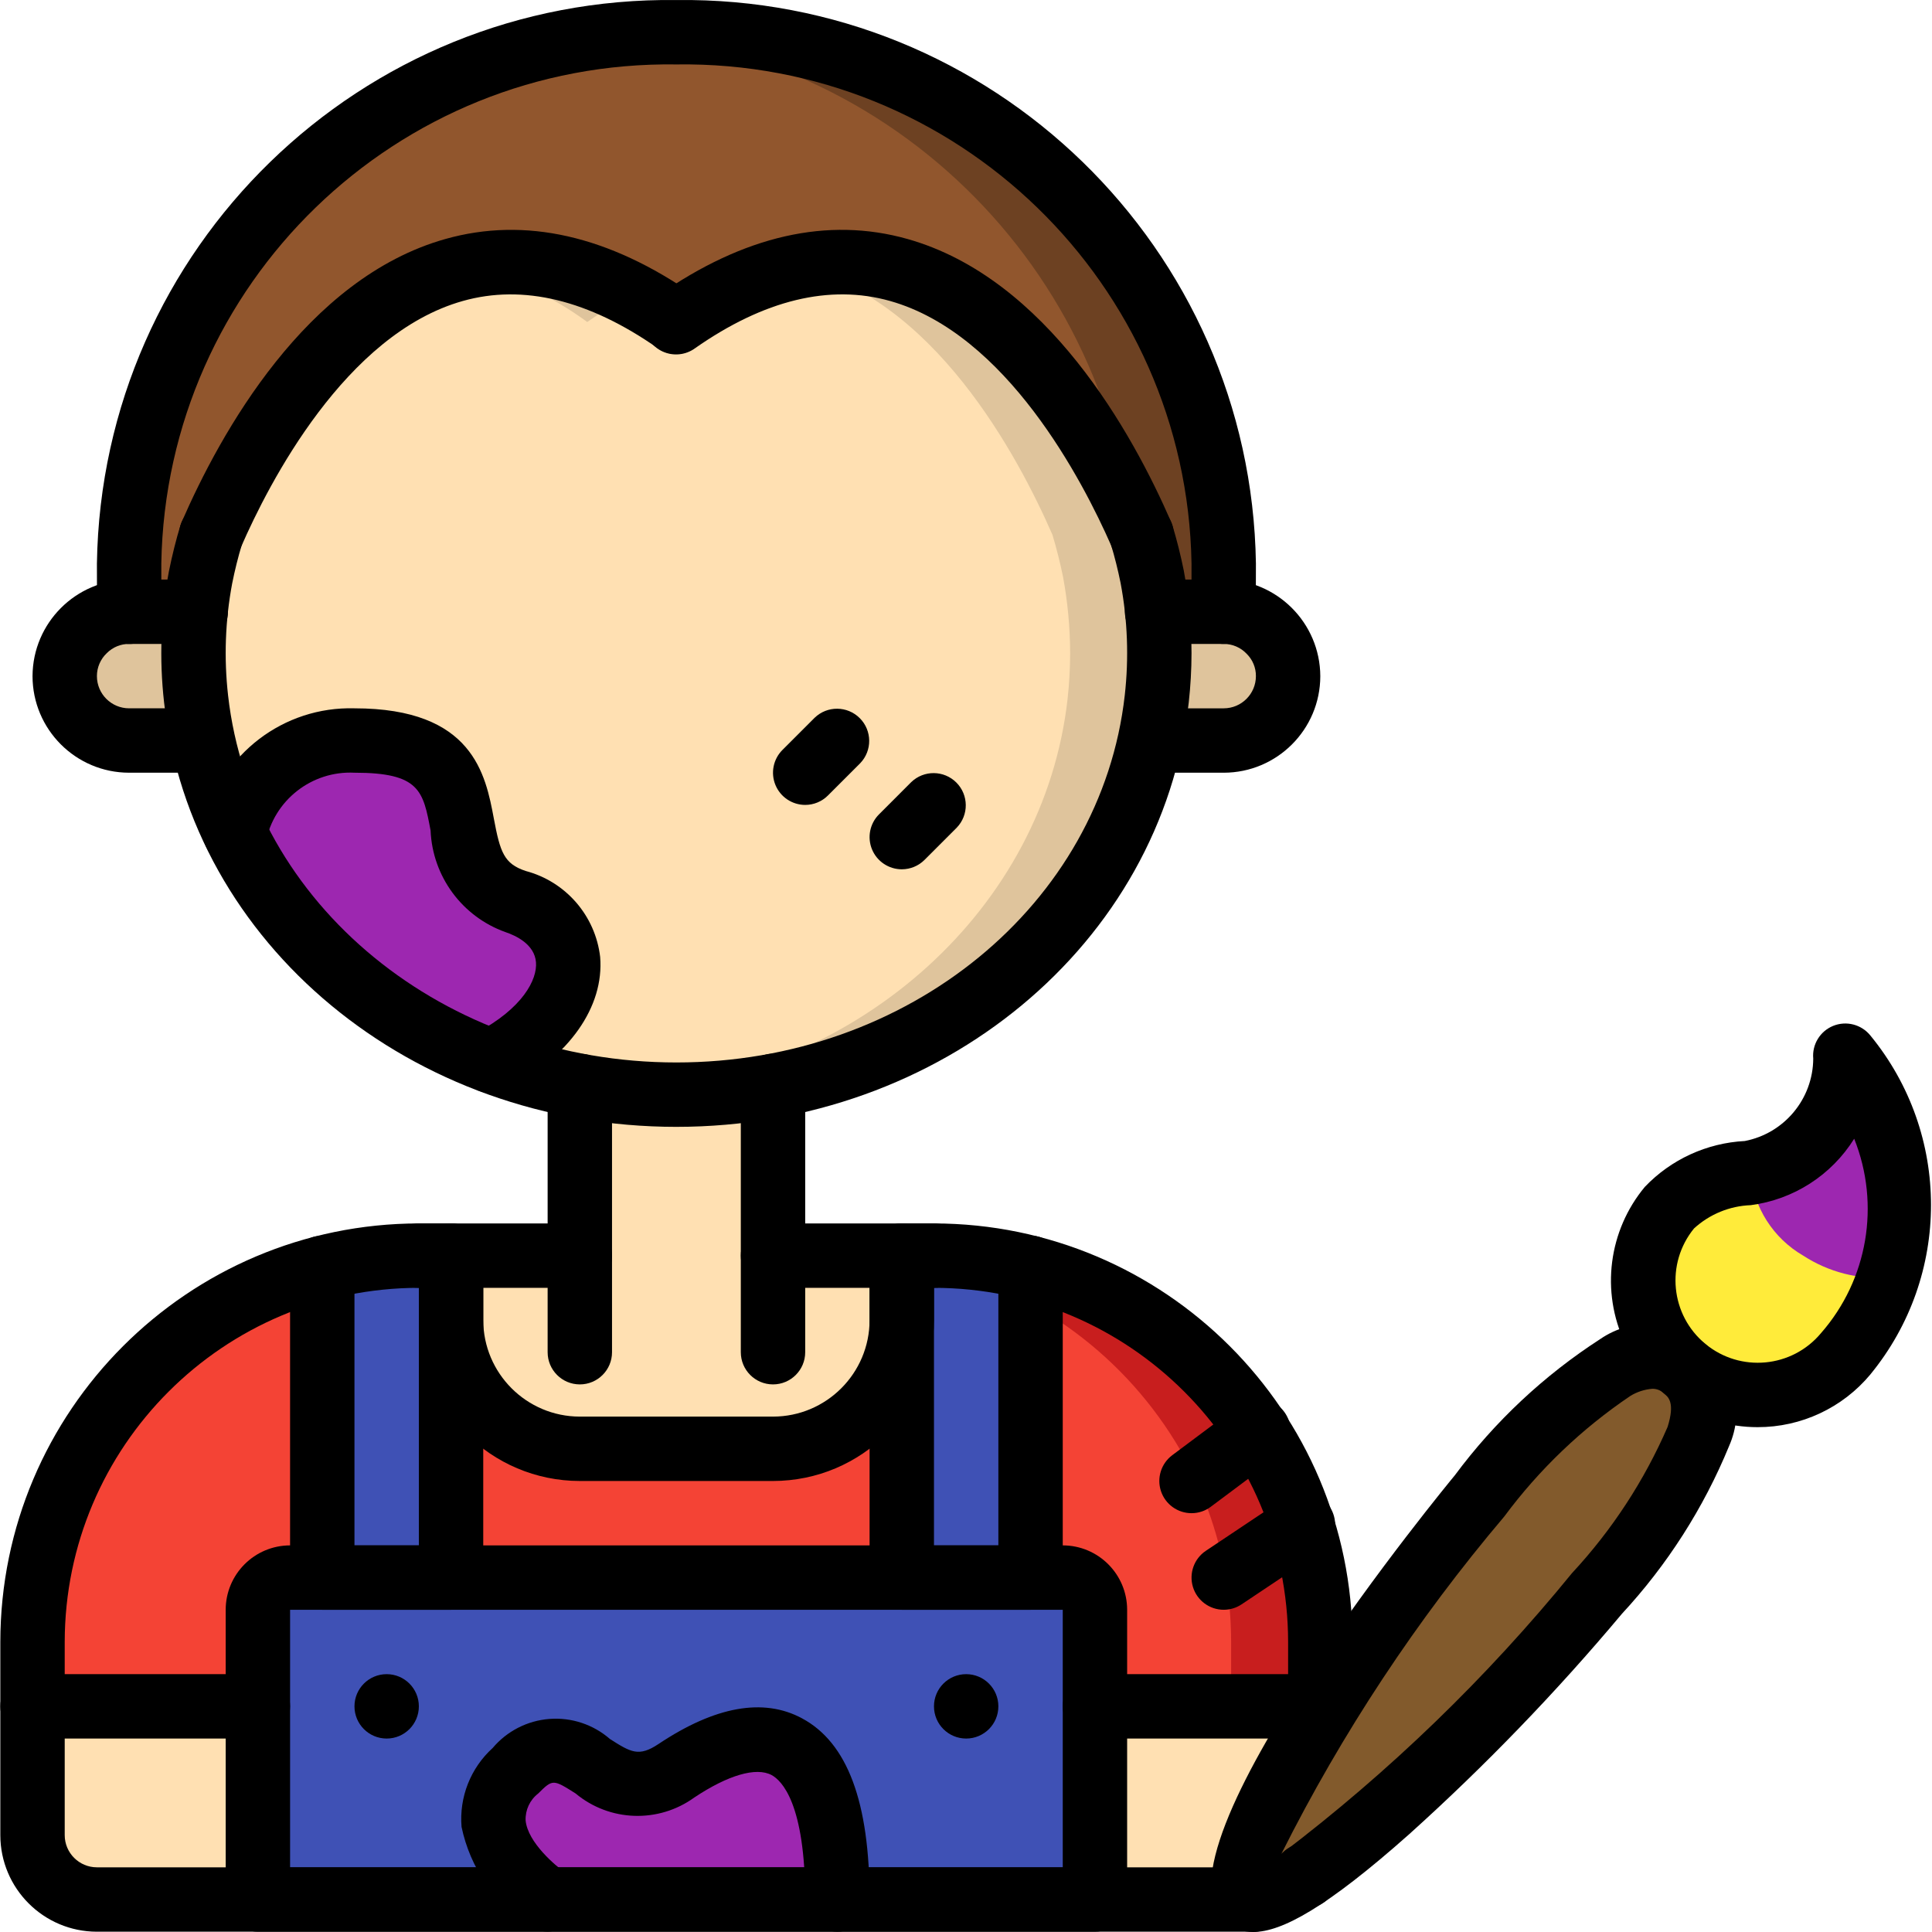 <svg height="512pt" viewBox="0 0 512 512.088" width="512pt" xmlns="http://www.w3.org/2000/svg"><path d="m349.91 443.746v17.066l-17.578 42.668h-306.688c-10.168-.875-17.758-9.73-17.066-19.91v-39.824zm0 0" fill="#ffe0b2"/><path d="m349.91 435.211v17.066h-341.332v-17.066c-.012-46.699 31.582-87.488 76.801-99.156l34.133-3.242h119.465l34.133 3.242c27.602 7.312 50.984 25.637 64.684 50.688 1.621 3.074 3.074 6.23 4.438 9.473 2.238 5.414 4.008 11.012 5.289 16.727 1.578 7.32 2.379 14.785 2.391 22.27zm0 0" fill="#c81e1e"/><path d="m326.273 435.211v17.066h-317.695v-17.066c-.012-46.699 31.582-87.488 76.801-99.156l34.133-3.242h95.828l34.133 3.242c27.602 7.312 50.984 25.637 64.684 50.688 1.621 3.074 3.07 6.23 4.438 9.473 2.234 5.414 4.004 11.012 5.289 16.727 1.578 7.32 2.379 14.785 2.391 22.27zm0 0" fill="#f44335"/><path d="m119.512 332.812v17.066c0 18.852 15.281 34.133 34.133 34.133h51.199c18.852 0 34.133-15.281 34.133-34.133v-17.066zm0 0" fill="#ffe0b2"/><path d="m153.645 287.844h51.199v70.57h-51.199zm0 0" fill="#ffe0b2"/><g fill="#3f51b5"><path d="m76.844 418.145h204.801c4.711 0 8.531 3.82 8.531 8.535v76.801h-221.863v-76.801c0-4.715 3.82-8.535 8.531-8.535zm0 0"/><path d="m119.512 332.812v85.332h-34.133v-82.09c8.359-2.168 16.961-3.258 25.598-3.242zm0 0"/><path d="m273.109 336.055v82.09h-34.133v-85.332h8.535c8.637-.016 17.238 1.074 25.598 3.242zm0 0"/></g><path d="m145.109 503.48s-25.598-17.066-8.531-34.133c17.066-17.07 22.582 13.387 42.668 0 25.598-17.07 42.664-8.535 42.664 34.133zm0 0" fill="#9d27b0"/><path d="m500.609 338.617c-2.465 7.418-6.348 14.285-11.434 20.223-6.938 8.336-17.793 12.344-28.484 10.504-10.688-1.836-19.582-9.238-23.336-19.414-3.754-10.176-1.793-21.578 5.141-29.918 5.547-5.492 12.941-8.715 20.738-9.043.254 0 .426-.086.684-.086 11.027-2.102 20.09-9.941 23.746-20.559.621-1.551 2.094-2.602 3.766-2.68 1.672-.078 3.234.824 4 2.312 8.258 14.844 10.125 32.406 5.18 48.66zm0 0" fill="#ffeb3a"/><path d="m423.23 422.359c-32.125 38.664-84.523 87.559-93.117 80.418-8.594-7.137 29.875-67.605 62-106.273 32.125-38.664 45.746-40.883 54.34-33.746 8.59 7.141 8.902 20.934-23.223 59.602zm0 0" fill="#825a2c"/><path d="m324.312 157.195c0 1.453 0 11.949-.086 13.484h-289.965c-.086-1.535-.086-12.031-.086-13.484-.828-76.484 57.062-140.863 133.207-148.137 3.926-.344 7.852-.512 11.863-.512 81.102 1 146.043 67.547 145.066 148.648zm0 0" fill="#6d4122"/><path d="m300.672 157.195c0 1.453 0 11.949-.082 13.484h-266.328c-.086-1.535-.086-12.031-.086-13.484-.828-76.484 57.062-140.863 133.207-148.137 76.176 7.234 134.113 71.621 133.289 148.137zm0 0" fill="#91562d"/><path d="m306.648 162.145h17.664c9.395.07 16.996 7.672 17.066 17.066-.027 9.414-7.652 17.039-17.066 17.066h-290.137c-9.414-.027-17.039-7.652-17.066-17.066.07-9.395 7.672-16.996 17.066-17.066zm0 0" fill="#dfc49c"/><path d="m307.246 173.152c-.016 4.051-.242 8.094-.684 12.117-6.656 58.969-61.102 104.875-127.316 104.875-3.844 0-7.598-.168-11.352-.512h-.086c-12.848-.992-25.488-3.809-37.547-8.363-29.562-10.789-53.891-32.461-68.008-60.586-5.434-11.129-8.926-23.105-10.328-35.414-.441-4.023-.668-8.066-.68-12.117.016-6.781.645-13.551 1.875-20.223.77-3.754 1.707-7.508 2.816-11.18 9.129-20.906 31.574-63.059 67.582-70.996 15.027-2.961 30.617-.352 43.863 7.34h.086c4.07 2.176 8 4.598 11.777 7.254 9.559-7.047 20.488-12.02 32.082-14.594 49.836-10.238 80.301 45.824 91.223 70.996 1.109 3.672 2.047 7.426 2.816 11.18 1.23 6.672 1.859 13.441 1.879 20.223zm0 0" fill="#dfc49c"/><path d="m283.605 173.152c-.012 4.051-.238 8.094-.68 12.117-6.23 55.297-54.445 99.074-115.031 104.363h-.086c-12.848-.992-25.488-3.809-37.547-8.363-29.562-10.789-53.891-32.461-68.008-60.586-5.434-11.129-8.926-23.105-10.328-35.414-.441-4.023-.668-8.066-.68-12.117.016-6.781.645-13.551 1.875-20.223.77-3.754 1.707-7.508 2.816-11.18 9.129-20.906 31.574-63.059 67.582-70.996 11.598 2.574 22.527 7.547 32.086 14.594 3.773-2.656 7.707-5.078 11.777-7.254h.086c4.07 2.176 8 4.598 11.777 7.254 9.559-7.047 20.488-12.02 32.082-14.594 36.012 7.938 58.453 50.09 67.586 70.996 1.109 3.672 2.047 7.426 2.816 11.18 1.23 6.672 1.859 13.441 1.875 20.223zm0 0" fill="#ffe0b2"/><path d="m130.262 281.27c-29.562-10.789-53.891-32.461-68.008-60.586 3.324-14.68 16.613-24.926 31.656-24.406 42.668 0 17.066 34.137 42.668 42.668 19.969 6.656 19.199 28.844-6.316 42.324zm0 0" fill="#9d27b0"/><path d="m500.609 338.617c-8 .613-15.977-1.426-22.699-5.805-7.949-4.605-13.164-12.781-13.992-21.93 11.027-2.102 20.09-9.941 23.746-20.559.621-1.551 2.094-2.602 3.766-2.68 1.672-.078 3.234.824 4 2.312 8.258 14.844 10.125 32.406 5.18 48.66zm0 0" fill="#9d27b0"/><path d="m179.246 298.68c-70.184 0-128.562-48.359-135.797-112.477-1.309-11.586-.875-23.305 1.277-34.766.883-4.359 1.898-8.414 3.047-12.176.891-2.914 3.27-5.133 6.238-5.82 2.973-.688 6.082.262 8.164 2.488 2.078 2.23 2.812 5.398 1.922 8.316-1.027 3.367-1.898 6.883-2.605 10.418-1.836 9.781-2.199 19.781-1.082 29.668 6.254 55.438 57.348 97.281 118.836 97.281 61.484 0 112.578-41.844 118.836-97.324 1.121-9.93.746-19.969-1.109-29.781-.684-3.375-1.551-6.895-2.578-10.262-1.375-4.508 1.164-9.277 5.672-10.652 4.508-1.375 9.277 1.164 10.652 5.672 1.148 3.766 2.164 7.816 3.016 12.016 1.34 7.211 2.023 14.523 2.043 21.855-.008 4.352-.254 8.699-.734 13.027-7.238 64.156-65.617 112.516-135.797 112.516zm0 0"/><path d="m51.926 204.812h-17.75c-14.129-.016-25.582-11.469-25.598-25.602.066-14.109 11.488-25.531 25.598-25.598h17.664c4.715 0 8.535 3.82 8.535 8.531 0 4.715-3.82 8.535-8.535 8.535h-17.578c-2.25-.039-4.418.848-6.004 2.449-1.672 1.582-2.617 3.781-2.613 6.082.004 4.711 3.82 8.531 8.531 8.535h17.75c4.715 0 8.535 3.82 8.535 8.531 0 4.715-3.82 8.535-8.535 8.535zm0 0"/><path d="m324.312 204.812h-17.75c-4.715 0-8.535-3.82-8.535-8.535 0-4.711 3.82-8.531 8.535-8.531h17.75c4.711-.004 8.527-3.824 8.531-8.535.02-2.227-.867-4.363-2.457-5.922-1.578-1.672-3.777-2.617-6.074-2.609h-17.664c-4.715 0-8.535-3.82-8.535-8.535 0-4.711 3.82-8.531 8.535-8.531h17.578c14.141.023 25.613 11.457 25.684 25.598-.016 14.133-11.469 25.586-25.598 25.602zm0 0"/><path d="m324.234 170.68c-.168 0-.328-.008-.5-.016-4.699-.273-8.293-4.301-8.027-9 .078-1.602.07-11.02.07-12.316-1.281-74.184-62.348-133.344-136.531-132.27-74.188-1.074-135.254 58.086-136.535 132.27 0 1.305-.008 10.73.07 12.324.172 3.043-1.293 5.949-3.84 7.621-2.551 1.672-5.801 1.855-8.523.48-2.723-1.371-4.504-4.09-4.68-7.137-.082-1.508-.094-11.875-.094-13.289 1.289-83.605 69.992-150.402 153.602-149.336 83.605-1.066 152.309 65.73 153.598 149.336 0 1.414-.012 11.781-.094 13.289-.266 4.512-3.996 8.035-8.516 8.043zm0 0"/><path d="m55.938 150.328c-2.258.012-4.43-.879-6.031-2.473s-2.5-3.758-2.504-6.02c0-1.195.242-2.379.711-3.48 10.238-23.543 32.934-64.586 69.867-75 21.133-5.973 43.402-.918 66.156 15 3.789 2.727 4.68 7.992 2.004 11.816s-7.926 4.789-11.785 2.164c-18.355-12.848-35.766-17.066-51.742-12.555-31.129 8.781-51.379 48.273-58.742 65.133-1.285 3.262-4.43 5.406-7.934 5.414zm0 0"/><path d="m302.551 150.328c-3.66.012-6.918-2.316-8.094-5.781-7.5-17.066-27.676-56.051-58.582-64.77-15.965-4.508-33.387-.293-51.742 12.559-2.496 1.797-5.766 2.113-8.559.824-2.797-1.289-4.68-3.98-4.934-7.047-.25-3.066 1.164-6.031 3.711-7.762 22.762-15.914 45.027-20.973 66.156-15 36.934 10.418 59.629 51.457 69.867 75 1.148 2.645.891 5.684-.688 8.098-1.574 2.41-4.258 3.867-7.137 3.879zm0 0"/><path d="m153.645 366.945c-4.715 0-8.535-3.82-8.535-8.531v-70.566c0-4.715 3.82-8.535 8.535-8.535 4.711 0 8.531 3.82 8.531 8.535v70.566c0 4.711-3.82 8.531-8.531 8.531zm0 0"/><path d="m204.844 366.945c-4.711 0-8.531-3.82-8.531-8.531v-70.566c0-4.715 3.82-8.535 8.531-8.535 4.715 0 8.535 3.82 8.535 8.535v70.566c0 4.711-3.82 8.531-8.535 8.531zm0 0"/><path d="m345.984 505.785c-4.746-.004-8.602-3.844-8.617-8.594-.016-4.746 3.812-8.613 8.562-8.645s8.629 3.785 8.676 8.531c-.031 2.324-.957 4.547-2.586 6.203-1.598 1.602-3.77 2.504-6.035 2.504zm0 0"/><path d="m332.332 512.012h-306.688c-14.133-.016-25.586-11.469-25.602-25.598v-51.203c.07-61.238 49.695-110.863 110.934-110.934h42.668c4.711 0 8.531 3.824 8.531 8.535 0 4.715-3.82 8.535-8.531 8.535h-42.668c-51.816.059-93.809 42.047-93.867 93.863v51.203c.004 4.711 3.824 8.527 8.535 8.531h306.688c4.715 0 8.535 3.82 8.535 8.535 0 4.711-3.82 8.531-8.535 8.531zm0 0"/><path d="m349.91 463.457c-4.711 0-8.531-3.82-8.531-8.531v-19.715c-.059-51.816-42.051-93.805-93.867-93.863h-42.668c-4.711 0-8.531-3.82-8.531-8.535 0-4.711 3.82-8.535 8.531-8.535h42.668c61.238.07 110.863 49.695 110.934 110.934v19.715c0 4.711-3.82 8.531-8.535 8.531zm0 0"/><path d="m290.176 512.012h-221.863c-4.715 0-8.535-3.82-8.535-8.531v-76.801c.012-9.422 7.645-17.055 17.066-17.066h204.801c9.422.012 17.055 7.645 17.066 17.066v76.801c0 4.711-3.82 8.531-8.535 8.531zm-213.332-17.066h204.801v-68.266h-204.801zm0 0"/><path d="m119.512 426.68h-34.133c-4.715 0-8.535-3.82-8.535-8.535v-82.09c0-4.711 3.82-8.531 8.535-8.531 4.711 0 8.531 3.82 8.531 8.531v73.559h17.066v-68.266c-4.711 0-8.531-3.82-8.531-8.535 0-4.711 3.82-8.535 8.531-8.535h8.535c4.711 0 8.531 3.824 8.531 8.535v85.332c0 4.715-3.82 8.535-8.531 8.535zm0 0"/><path d="m273.109 426.68h-34.133c-4.711 0-8.531-3.82-8.531-8.535v-85.332c0-4.711 3.82-8.535 8.531-8.535h8.535c4.711 0 8.531 3.824 8.531 8.535 0 4.715-3.82 8.535-8.531 8.535v68.266h17.066v-73.559c0-4.711 3.82-8.531 8.531-8.531 4.715 0 8.535 3.82 8.535 8.531v82.09c0 4.715-3.82 8.535-8.535 8.535zm0 0"/><path d="m110.977 452.277c0 4.715-3.82 8.535-8.531 8.535-4.715 0-8.535-3.82-8.535-8.535 0-4.711 3.82-8.531 8.535-8.531 4.711 0 8.531 3.82 8.531 8.531zm0 0"/><path d="m264.578 452.277c0 4.715-3.82 8.535-8.535 8.535-4.711 0-8.531-3.82-8.531-8.535 0-4.711 3.82-8.531 8.531-8.531 4.715 0 8.535 3.82 8.535 8.531zm0 0"/><path d="m221.91 512.012c-4.711 0-8.531-3.82-8.531-8.531 0-25.477-6.238-31.559-8.922-33-4.07-2.16-11.531 0-20.48 5.965-9.504 6.871-22.453 6.426-31.461-1.082-5.949-3.758-6.059-3.824-9.906.016-2.203 1.699-3.445 4.359-3.336 7.141.559 5.844 8.02 12.133 10.594 13.875 3.879 2.637 4.902 7.906 2.297 11.805-2.609 3.895-7.871 4.957-11.789 2.379-9.301-6.02-15.809-15.504-18.082-26.348-.656-7.879 2.395-15.609 8.25-20.918 3.781-4.48 9.203-7.258 15.051-7.703s11.629 1.477 16.047 5.336c5.535 3.508 7.605 4.816 12.871 1.301 14.98-9.992 27.781-12.289 37.996-6.809 12.07 6.457 17.938 22.176 17.938 48.043 0 4.711-3.82 8.531-8.535 8.531zm0 0"/><path d="m324.32 426.68c-3.758 0-7.078-2.457-8.172-6.051-1.09-3.598.297-7.484 3.422-9.574l20.82-13.91c2.531-1.785 5.836-2.059 8.625-.711s4.633 4.102 4.809 7.195c.18 3.094-1.332 6.039-3.949 7.699l-20.824 13.91c-1.398.938-3.047 1.441-4.73 1.441zm0 0"/><path d="m315.785 401.078c-3.676.004-6.941-2.348-8.105-5.836-1.16-3.488.043-7.328 2.988-9.531l17.578-13.141c2.434-1.898 5.711-2.336 8.559-1.137 2.848 1.199 4.824 3.844 5.168 6.918.344 3.07-1 6.086-3.512 7.887l-17.578 13.141c-1.469 1.105-3.258 1.703-5.098 1.699zm0 0"/><path d="m204.844 392.547h-51.199c-23.555-.027-42.641-19.113-42.668-42.668v-17.066c0-4.711 3.82-8.535 8.535-8.535 4.711 0 8.531 3.824 8.531 8.535v17.066c.016 14.133 11.469 25.586 25.602 25.602h51.199c14.133-.016 25.586-11.469 25.602-25.602v-17.066c0-4.711 3.82-8.535 8.531-8.535 4.715 0 8.535 3.824 8.535 8.535v17.066c-.027 23.555-19.113 42.641-42.668 42.668zm0 0"/><path d="m238.977 230.414c-3.449-.004-6.562-2.082-7.883-5.27s-.59-6.859 1.852-9.297l8.531-8.535c3.348-3.234 8.672-3.188 11.965.105 3.289 3.289 3.336 8.613.102 11.961l-8.531 8.535c-1.598 1.602-3.77 2.5-6.035 2.5zm0 0"/><path d="m213.379 213.348c-3.453-.004-6.562-2.082-7.883-5.27-1.32-3.188-.59-6.859 1.848-9.297l8.535-8.535c3.348-3.234 8.668-3.188 11.961.105 3.293 3.289 3.34 8.613.105 11.961l-8.535 8.531c-1.598 1.605-3.77 2.504-6.031 2.504zm0 0"/><path d="m130.27 289.805c-3.922 0-7.34-2.668-8.285-6.477-.945-3.805.824-7.766 4.289-9.598 12.227-6.469 16.129-14.109 15.746-18.688-.387-4.727-5.266-7.043-8.141-8-11.449-4.109-19.273-14.738-19.793-26.891-1.977-10.531-2.875-15.34-20.176-15.34-11.344-.562-21.375 7.305-23.523 18.457-.922 2.906-3.328 5.102-6.305 5.754-2.977.652-6.078-.332-8.133-2.582-2.055-2.254-2.754-5.43-1.832-8.336 4.453-18.234 21.031-30.883 39.793-30.359 31.465 0 34.762 17.602 36.949 29.25 1.672 8.91 2.691 11.941 8.422 13.859 10.641 2.812 18.477 11.852 19.75 22.781 1.09 13.25-8.172 26.402-24.777 35.176-1.227.652-2.598.992-3.984.992zm0 0"/><path d="m465.805 378.277c-15.07.004-28.781-8.711-35.18-22.355s-4.328-29.758 5.312-41.344c6.953-7.281 16.43-11.625 26.484-12.145 10.48-2.023 18.074-11.16 18.145-21.832-.344-3.742 1.801-7.27 5.281-8.688 3.484-1.414 7.48-.383 9.848 2.535 21.43 26.098 21.449 63.691.047 89.809v.008c-7.395 8.898-18.371 14.035-29.938 14.012zm25.617-76.449c-6.043 9.68-16.105 16.141-27.422 17.609-5.586.207-10.918 2.398-15.039 6.176-7.582 9.301-6.23 22.977 3.031 30.609 9.258 7.637 22.941 6.355 30.625-2.859 12.398-14.156 15.801-34.066 8.805-51.535zm0 0"/><path d="m332.117 512.086c-2.738.031-5.395-.949-7.457-2.75-21.863-18.164 60.062-117.281 60.895-118.281 10.586-14.262 23.652-26.504 38.57-36.141 8.508-5.828 19.852-5.305 27.781 1.289 7.934 6.59 10.527 17.645 6.355 27.078-6.746 16.426-16.387 31.508-28.465 44.531v.008c-17.375 20.723-36.18 40.203-56.277 58.301-21.93 19.492-33.824 25.965-41.402 25.965zm105.824-143.98c-2.07.156-4.074.805-5.844 1.891-12.871 8.68-24.172 19.488-33.422 31.957-23.18 27.359-43.016 57.383-59.09 89.434 28.559-21.68 54.438-46.684 77.086-74.48v.008c10.566-11.379 19.121-24.473 25.297-38.719 2-6.406.215-7.891-.965-8.867-.816-.797-1.922-1.238-3.062-1.223zm0 0"/><path d="m68.312 460.812h-59.734c-4.715 0-8.535-3.82-8.535-8.535 0-4.711 3.82-8.531 8.535-8.531h59.734c4.711 0 8.531 3.82 8.531 8.531 0 4.715-3.82 8.535-8.531 8.535zm0 0"/><path d="m349.91 460.812h-59.734c-4.711 0-8.531-3.82-8.531-8.535 0-4.711 3.82-8.531 8.531-8.531h59.734c4.715 0 8.535 3.82 8.535 8.531 0 4.715-3.82 8.535-8.535 8.535zm0 0"/></svg>